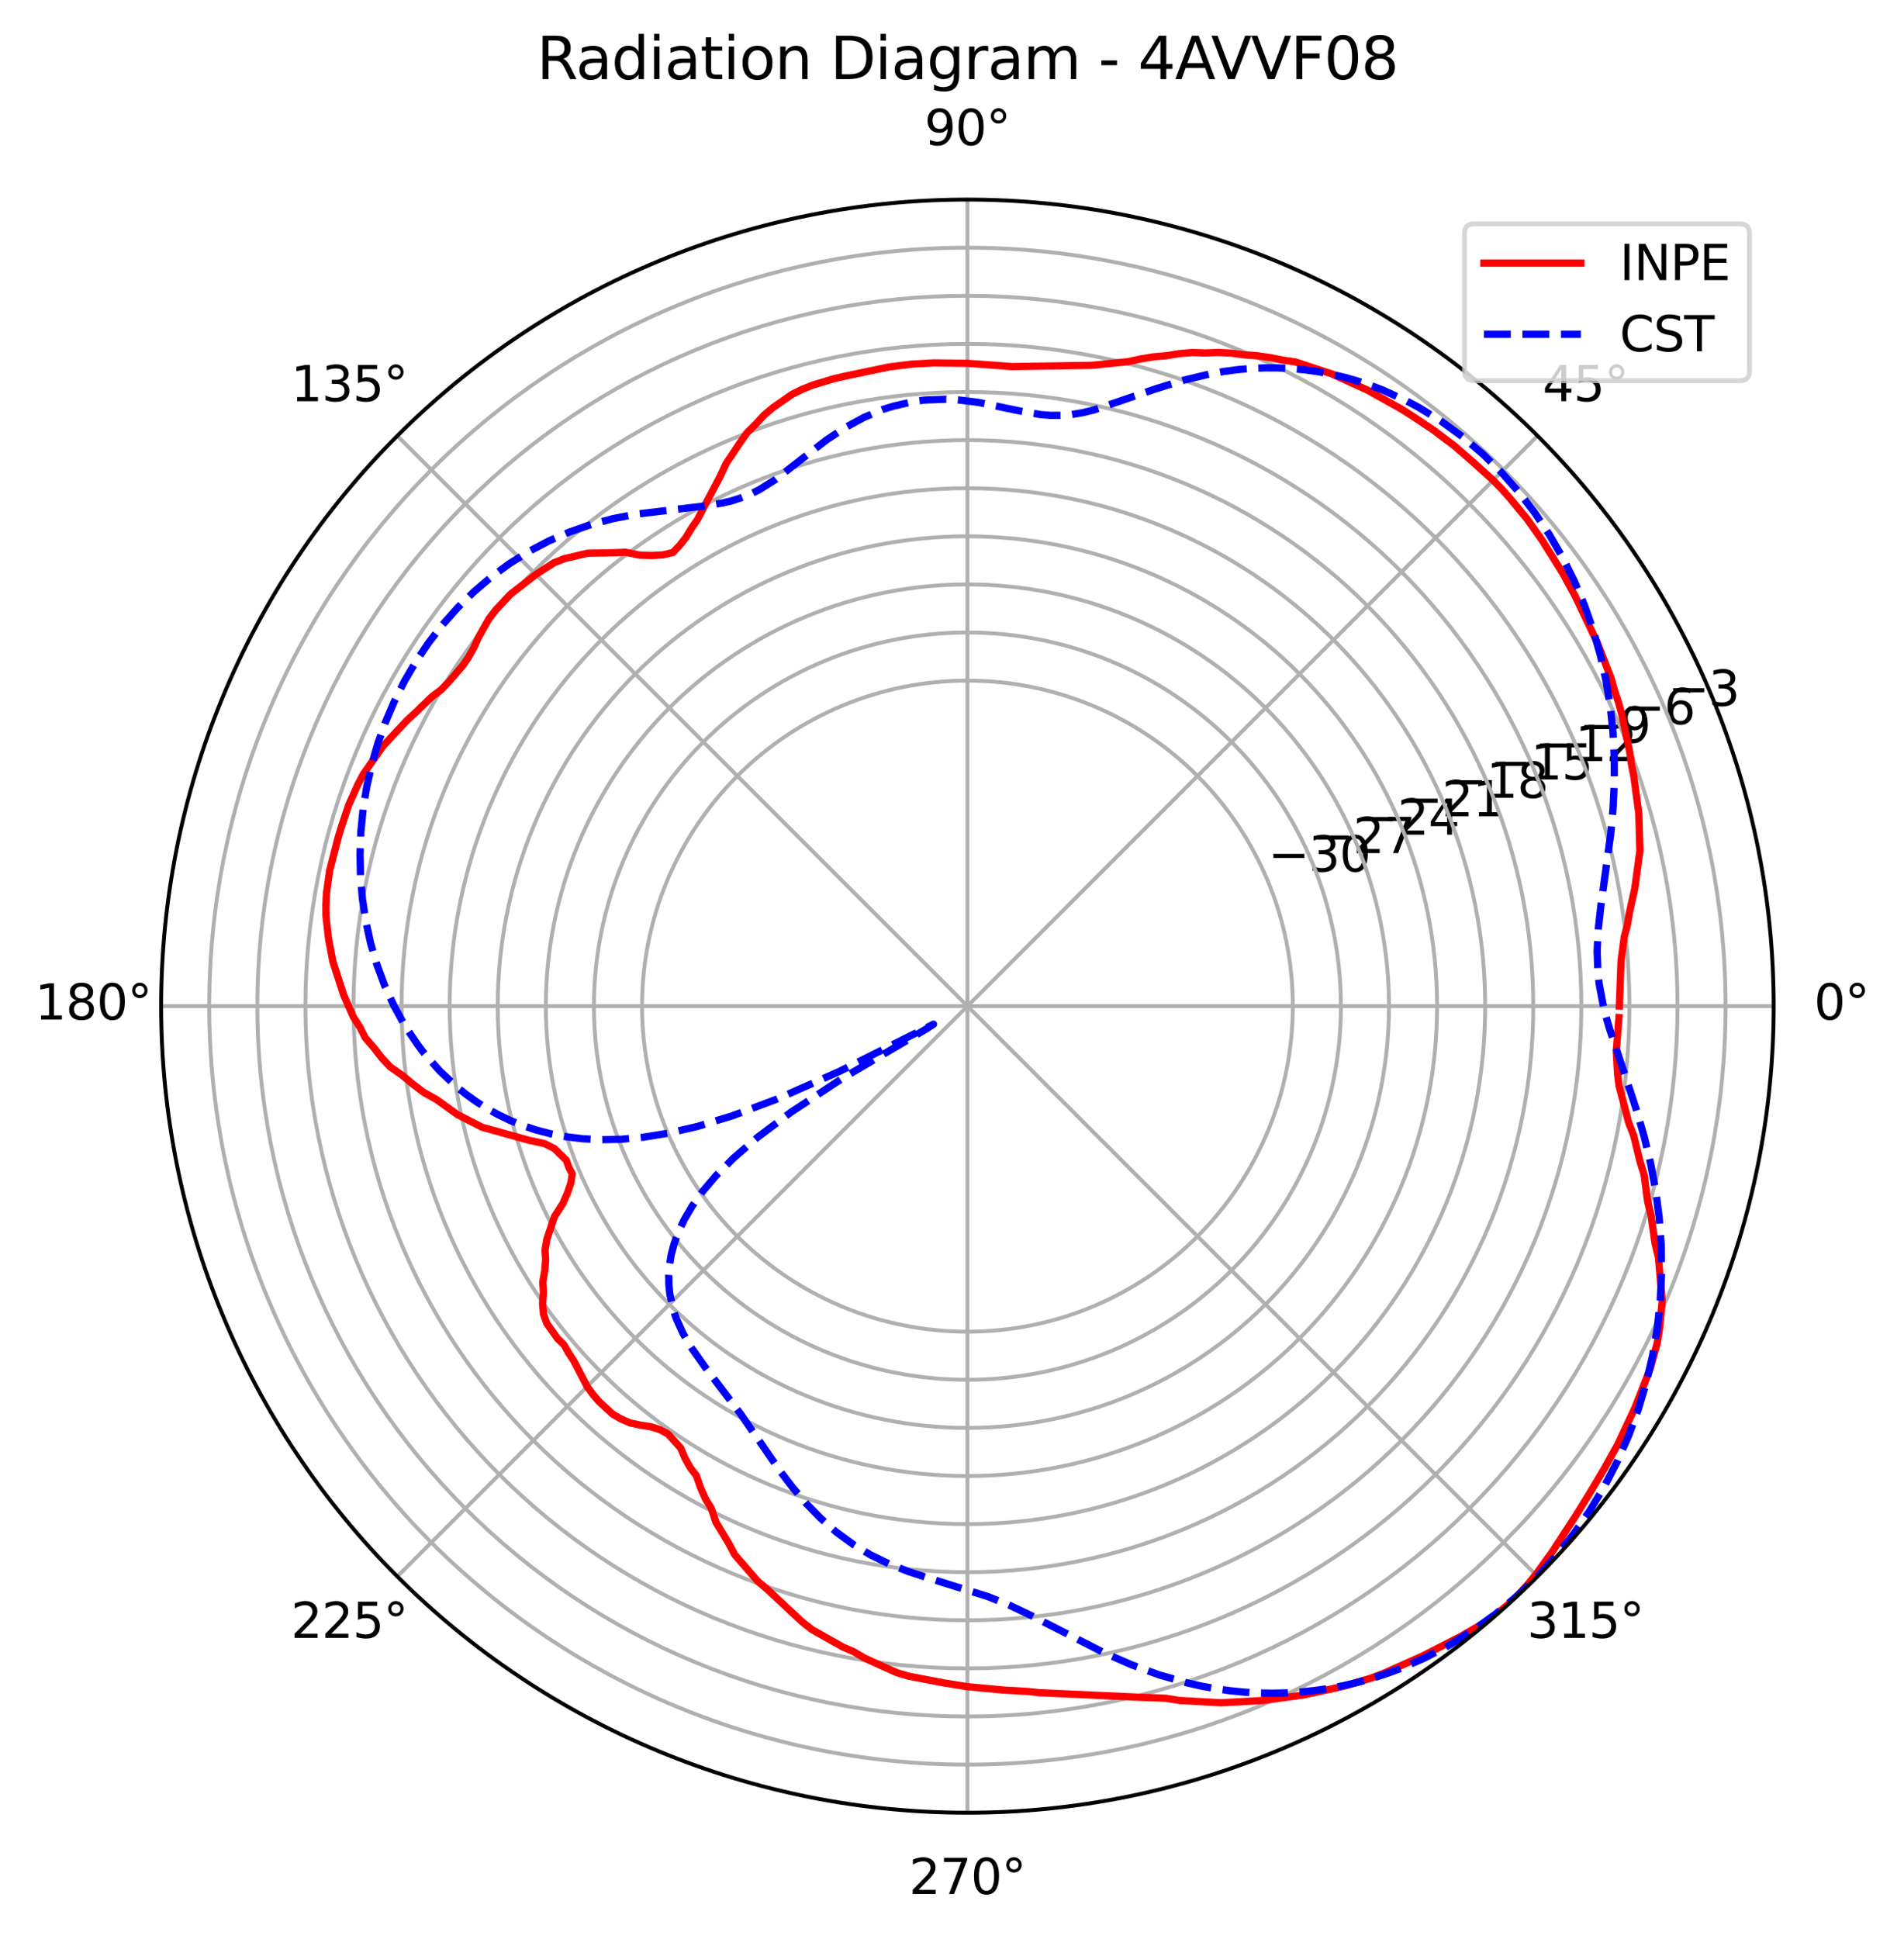 <?xml version="1.0" encoding="utf-8" standalone="no"?>
<!DOCTYPE svg PUBLIC "-//W3C//DTD SVG 1.1//EN"
  "http://www.w3.org/Graphics/SVG/1.1/DTD/svg11.dtd">
<svg xmlns:xlink="http://www.w3.org/1999/xlink" width="392.765pt" height="399.836pt" viewBox="0 0 392.765 399.836" xmlns="http://www.w3.org/2000/svg" version="1.1">
 <defs>
  <style type="text/css">*{stroke-linejoin: round; stroke-linecap: butt}</style>
 </defs>
 <g id="figure_1">
  <g id="patch_1">
   <path d="M 0 399.836 
L 392.765 399.836 
L 392.765 0 
L 0 0 
z
" style="fill: #ffffff"/>
  </g>
  <g id="axes_1">
   <g id="patch_2">
    <path d="M 365.884 207.477 
C 365.884 185.636 361.582 164.008 353.223 143.829 
C 344.865 123.651 332.614 105.315 317.17 89.871 
C 301.726 74.427 283.39 62.176 263.212 53.818 
C 243.033 45.459 221.405 41.157 199.564 41.157 
C 177.723 41.157 156.094 45.459 135.916 53.818 
C 115.737 62.176 97.402 74.427 81.958 89.871 
C 66.514 105.315 54.262 123.651 45.904 143.829 
C 37.546 164.008 33.244 185.636 33.244 207.477 
C 33.244 229.318 37.546 250.947 45.904 271.125 
C 54.262 291.303 66.514 309.639 81.958 325.083 
C 97.402 340.527 115.737 352.779 135.916 361.137 
C 156.094 369.495 177.723 373.797 199.564 373.797 
C 221.405 373.797 243.033 369.495 263.212 361.137 
C 283.39 352.779 301.726 340.527 317.17 325.083 
C 332.614 309.639 344.865 291.303 353.223 271.125 
C 361.582 250.947 365.884 229.318 365.884 207.477 
M 199.564 207.477 
C 199.564 207.477 199.564 207.477 199.564 207.477 
C 199.564 207.477 199.564 207.477 199.564 207.477 
C 199.564 207.477 199.564 207.477 199.564 207.477 
C 199.564 207.477 199.564 207.477 199.564 207.477 
C 199.564 207.477 199.564 207.477 199.564 207.477 
C 199.564 207.477 199.564 207.477 199.564 207.477 
C 199.564 207.477 199.564 207.477 199.564 207.477 
C 199.564 207.477 199.564 207.477 199.564 207.477 
C 199.564 207.477 199.564 207.477 199.564 207.477 
C 199.564 207.477 199.564 207.477 199.564 207.477 
C 199.564 207.477 199.564 207.477 199.564 207.477 
C 199.564 207.477 199.564 207.477 199.564 207.477 
C 199.564 207.477 199.564 207.477 199.564 207.477 
C 199.564 207.477 199.564 207.477 199.564 207.477 
C 199.564 207.477 199.564 207.477 199.564 207.477 
C 199.564 207.477 199.564 207.477 199.564 207.477 
M 365.884 207.477 
z
" style="fill: #ffffff"/>
   </g>
   <g id="matplotlib.axis_1">
    <g id="xtick_1">
     <g id="line2d_1">
      <path d="M 199.564 207.477 
L 365.884 207.477 
" clip-path="url(#pa436a43d00)" style="fill: none; stroke: #b0b0b0; stroke-width: 0.8; stroke-linecap: square"/>
     </g>
     <g id="text_1">
      <!-- 0° -->
      <g transform="translate(374.202 210.237)scale(0.1 -0.1)">
       <defs>
        <path id="DejaVuSans-30" d="M 2034 4250 
Q 1547 4250 1301 3770 
Q 1056 3291 1056 2328 
Q 1056 1369 1301 889 
Q 1547 409 2034 409 
Q 2525 409 2770 889 
Q 3016 1369 3016 2328 
Q 3016 3291 2770 3770 
Q 2525 4250 2034 4250 
z
M 2034 4750 
Q 2819 4750 3233 4129 
Q 3647 3509 3647 2328 
Q 3647 1150 3233 529 
Q 2819 -91 2034 -91 
Q 1250 -91 836 529 
Q 422 1150 422 2328 
Q 422 3509 836 4129 
Q 1250 4750 2034 4750 
z
" transform="scale(0.016)"/>
        <path id="DejaVuSans-b0" d="M 1600 4347 
Q 1350 4347 1178 4173 
Q 1006 4000 1006 3750 
Q 1006 3503 1178 3333 
Q 1350 3163 1600 3163 
Q 1850 3163 2022 3333 
Q 2194 3503 2194 3750 
Q 2194 3997 2020 4172 
Q 1847 4347 1600 4347 
z
M 1600 4750 
Q 1800 4750 1984 4673 
Q 2169 4597 2303 4453 
Q 2447 4313 2519 4134 
Q 2591 3956 2591 3750 
Q 2591 3338 2302 3052 
Q 2013 2766 1594 2766 
Q 1172 2766 890 3047 
Q 609 3328 609 3750 
Q 609 4169 896 4459 
Q 1184 4750 1600 4750 
z
" transform="scale(0.016)"/>
       </defs>
       <use xlink:href="#DejaVuSans-30"/>
       <use xlink:href="#DejaVuSans-b0" x="63.623"/>
      </g>
     </g>
    </g>
    <g id="xtick_2">
     <g id="line2d_2">
      <path d="M 199.564 207.477 
L 317.17 89.871 
" clip-path="url(#pa436a43d00)" style="fill: none; stroke: #b0b0b0; stroke-width: 0.8; stroke-linecap: square"/>
     </g>
     <g id="text_2">
      <!-- 45° -->
      <g transform="translate(318.207 82.731)scale(0.1 -0.1)">
       <defs>
        <path id="DejaVuSans-34" d="M 2419 4116 
L 825 1625 
L 2419 1625 
L 2419 4116 
z
M 2253 4666 
L 3047 4666 
L 3047 1625 
L 3713 1625 
L 3713 1100 
L 3047 1100 
L 3047 0 
L 2419 0 
L 2419 1100 
L 313 1100 
L 313 1709 
L 2253 4666 
z
" transform="scale(0.016)"/>
        <path id="DejaVuSans-35" d="M 691 4666 
L 3169 4666 
L 3169 4134 
L 1269 4134 
L 1269 2991 
Q 1406 3038 1543 3061 
Q 1681 3084 1819 3084 
Q 2600 3084 3056 2656 
Q 3513 2228 3513 1497 
Q 3513 744 3044 326 
Q 2575 -91 1722 -91 
Q 1428 -91 1123 -41 
Q 819 9 494 109 
L 494 744 
Q 775 591 1075 516 
Q 1375 441 1709 441 
Q 2250 441 2565 725 
Q 2881 1009 2881 1497 
Q 2881 1984 2565 2268 
Q 2250 2553 1709 2553 
Q 1456 2553 1204 2497 
Q 953 2441 691 2322 
L 691 4666 
z
" transform="scale(0.016)"/>
       </defs>
       <use xlink:href="#DejaVuSans-34"/>
       <use xlink:href="#DejaVuSans-35" x="63.623"/>
       <use xlink:href="#DejaVuSans-b0" x="127.246"/>
      </g>
     </g>
    </g>
    <g id="xtick_3">
     <g id="line2d_3">
      <path d="M 199.564 207.477 
L 199.564 41.157 
" clip-path="url(#pa436a43d00)" style="fill: none; stroke: #b0b0b0; stroke-width: 0.8; stroke-linecap: square"/>
     </g>
     <g id="text_3">
      <!-- 90° -->
      <g transform="translate(190.701 29.917)scale(0.1 -0.1)">
       <defs>
        <path id="DejaVuSans-39" d="M 703 97 
L 703 672 
Q 941 559 1184 500 
Q 1428 441 1663 441 
Q 2288 441 2617 861 
Q 2947 1281 2994 2138 
Q 2813 1869 2534 1725 
Q 2256 1581 1919 1581 
Q 1219 1581 811 2004 
Q 403 2428 403 3163 
Q 403 3881 828 4315 
Q 1253 4750 1959 4750 
Q 2769 4750 3195 4129 
Q 3622 3509 3622 2328 
Q 3622 1225 3098 567 
Q 2575 -91 1691 -91 
Q 1453 -91 1209 -44 
Q 966 3 703 97 
z
M 1959 2075 
Q 2384 2075 2632 2365 
Q 2881 2656 2881 3163 
Q 2881 3666 2632 3958 
Q 2384 4250 1959 4250 
Q 1534 4250 1286 3958 
Q 1038 3666 1038 3163 
Q 1038 2656 1286 2365 
Q 1534 2075 1959 2075 
z
" transform="scale(0.016)"/>
       </defs>
       <use xlink:href="#DejaVuSans-39"/>
       <use xlink:href="#DejaVuSans-30" x="63.623"/>
       <use xlink:href="#DejaVuSans-b0" x="127.246"/>
      </g>
     </g>
    </g>
    <g id="xtick_4">
     <g id="line2d_4">
      <path d="M 199.564 207.477 
L 81.958 89.871 
" clip-path="url(#pa436a43d00)" style="fill: none; stroke: #b0b0b0; stroke-width: 0.8; stroke-linecap: square"/>
     </g>
     <g id="text_4">
      <!-- 135° -->
      <g transform="translate(60.015 82.731)scale(0.1 -0.1)">
       <defs>
        <path id="DejaVuSans-31" d="M 794 531 
L 1825 531 
L 1825 4091 
L 703 3866 
L 703 4441 
L 1819 4666 
L 2450 4666 
L 2450 531 
L 3481 531 
L 3481 0 
L 794 0 
L 794 531 
z
" transform="scale(0.016)"/>
        <path id="DejaVuSans-33" d="M 2597 2516 
Q 3050 2419 3304 2112 
Q 3559 1806 3559 1356 
Q 3559 666 3084 287 
Q 2609 -91 1734 -91 
Q 1441 -91 1130 -33 
Q 819 25 488 141 
L 488 750 
Q 750 597 1062 519 
Q 1375 441 1716 441 
Q 2309 441 2620 675 
Q 2931 909 2931 1356 
Q 2931 1769 2642 2001 
Q 2353 2234 1838 2234 
L 1294 2234 
L 1294 2753 
L 1863 2753 
Q 2328 2753 2575 2939 
Q 2822 3125 2822 3475 
Q 2822 3834 2567 4026 
Q 2313 4219 1838 4219 
Q 1578 4219 1281 4162 
Q 984 4106 628 3988 
L 628 4550 
Q 988 4650 1302 4700 
Q 1616 4750 1894 4750 
Q 2613 4750 3031 4423 
Q 3450 4097 3450 3541 
Q 3450 3153 3228 2886 
Q 3006 2619 2597 2516 
z
" transform="scale(0.016)"/>
       </defs>
       <use xlink:href="#DejaVuSans-31"/>
       <use xlink:href="#DejaVuSans-33" x="63.623"/>
       <use xlink:href="#DejaVuSans-35" x="127.246"/>
       <use xlink:href="#DejaVuSans-b0" x="190.869"/>
      </g>
     </g>
    </g>
    <g id="xtick_5">
     <g id="line2d_5">
      <path d="M 199.564 207.477 
L 33.244 207.477 
" clip-path="url(#pa436a43d00)" style="fill: none; stroke: #b0b0b0; stroke-width: 0.8; stroke-linecap: square"/>
     </g>
     <g id="text_5">
      <!-- 180° -->
      <g transform="translate(7.2 210.237)scale(0.1 -0.1)">
       <defs>
        <path id="DejaVuSans-38" d="M 2034 2216 
Q 1584 2216 1326 1975 
Q 1069 1734 1069 1313 
Q 1069 891 1326 650 
Q 1584 409 2034 409 
Q 2484 409 2743 651 
Q 3003 894 3003 1313 
Q 3003 1734 2745 1975 
Q 2488 2216 2034 2216 
z
M 1403 2484 
Q 997 2584 770 2862 
Q 544 3141 544 3541 
Q 544 4100 942 4425 
Q 1341 4750 2034 4750 
Q 2731 4750 3128 4425 
Q 3525 4100 3525 3541 
Q 3525 3141 3298 2862 
Q 3072 2584 2669 2484 
Q 3125 2378 3379 2068 
Q 3634 1759 3634 1313 
Q 3634 634 3220 271 
Q 2806 -91 2034 -91 
Q 1263 -91 848 271 
Q 434 634 434 1313 
Q 434 1759 690 2068 
Q 947 2378 1403 2484 
z
M 1172 3481 
Q 1172 3119 1398 2916 
Q 1625 2713 2034 2713 
Q 2441 2713 2670 2916 
Q 2900 3119 2900 3481 
Q 2900 3844 2670 4047 
Q 2441 4250 2034 4250 
Q 1625 4250 1398 4047 
Q 1172 3844 1172 3481 
z
" transform="scale(0.016)"/>
       </defs>
       <use xlink:href="#DejaVuSans-31"/>
       <use xlink:href="#DejaVuSans-38" x="63.623"/>
       <use xlink:href="#DejaVuSans-30" x="127.246"/>
       <use xlink:href="#DejaVuSans-b0" x="190.869"/>
      </g>
     </g>
    </g>
    <g id="xtick_6">
     <g id="line2d_6">
      <path d="M 199.564 207.477 
L 81.958 325.083 
" clip-path="url(#pa436a43d00)" style="fill: none; stroke: #b0b0b0; stroke-width: 0.8; stroke-linecap: square"/>
     </g>
     <g id="text_6">
      <!-- 225° -->
      <g transform="translate(60.015 337.742)scale(0.1 -0.1)">
       <defs>
        <path id="DejaVuSans-32" d="M 1228 531 
L 3431 531 
L 3431 0 
L 469 0 
L 469 531 
Q 828 903 1448 1529 
Q 2069 2156 2228 2338 
Q 2531 2678 2651 2914 
Q 2772 3150 2772 3378 
Q 2772 3750 2511 3984 
Q 2250 4219 1831 4219 
Q 1534 4219 1204 4116 
Q 875 4013 500 3803 
L 500 4441 
Q 881 4594 1212 4672 
Q 1544 4750 1819 4750 
Q 2544 4750 2975 4387 
Q 3406 4025 3406 3419 
Q 3406 3131 3298 2873 
Q 3191 2616 2906 2266 
Q 2828 2175 2409 1742 
Q 1991 1309 1228 531 
z
" transform="scale(0.016)"/>
       </defs>
       <use xlink:href="#DejaVuSans-32"/>
       <use xlink:href="#DejaVuSans-32" x="63.623"/>
       <use xlink:href="#DejaVuSans-35" x="127.246"/>
       <use xlink:href="#DejaVuSans-b0" x="190.869"/>
      </g>
     </g>
    </g>
    <g id="xtick_7">
     <g id="line2d_7">
      <path d="M 199.564 207.477 
L 199.564 373.797 
" clip-path="url(#pa436a43d00)" style="fill: none; stroke: #b0b0b0; stroke-width: 0.8; stroke-linecap: square"/>
     </g>
     <g id="text_7">
      <!-- 270° -->
      <g transform="translate(187.52 390.557)scale(0.1 -0.1)">
       <defs>
        <path id="DejaVuSans-37" d="M 525 4666 
L 3525 4666 
L 3525 4397 
L 1831 0 
L 1172 0 
L 2766 4134 
L 525 4134 
L 525 4666 
z
" transform="scale(0.016)"/>
       </defs>
       <use xlink:href="#DejaVuSans-32"/>
       <use xlink:href="#DejaVuSans-37" x="63.623"/>
       <use xlink:href="#DejaVuSans-30" x="127.246"/>
       <use xlink:href="#DejaVuSans-b0" x="190.869"/>
      </g>
     </g>
    </g>
    <g id="xtick_8">
     <g id="line2d_8">
      <path d="M 199.564 207.477 
L 317.17 325.083 
" clip-path="url(#pa436a43d00)" style="fill: none; stroke: #b0b0b0; stroke-width: 0.8; stroke-linecap: square"/>
     </g>
     <g id="text_8">
      <!-- 315° -->
      <g transform="translate(315.025 337.742)scale(0.1 -0.1)">
       <use xlink:href="#DejaVuSans-33"/>
       <use xlink:href="#DejaVuSans-31" x="63.623"/>
       <use xlink:href="#DejaVuSans-35" x="127.246"/>
       <use xlink:href="#DejaVuSans-b0" x="190.869"/>
      </g>
     </g>
    </g>
   </g>
   <g id="matplotlib.axis_2">
    <g id="ytick_1">
     <g id="line2d_9">
      <path d="M 266.689 207.477 
C 266.689 198.662 264.953 189.933 261.58 181.789 
C 258.207 173.645 253.262 166.245 247.029 160.012 
C 240.796 153.779 233.396 148.834 225.252 145.461 
C 217.108 142.088 208.379 140.351 199.564 140.351 
C 190.749 140.351 182.02 142.088 173.876 145.461 
C 165.732 148.834 158.332 153.779 152.099 160.012 
C 145.866 166.245 140.921 173.645 137.548 181.789 
C 134.174 189.933 132.438 198.662 132.438 207.477 
C 132.438 216.292 134.174 225.021 137.548 233.165 
C 140.921 241.309 145.866 248.709 152.099 254.942 
C 158.332 261.175 165.732 266.12 173.876 269.493 
C 182.02 272.867 190.749 274.603 199.564 274.603 
C 208.379 274.603 217.108 272.867 225.252 269.493 
C 233.396 266.12 240.796 261.175 247.029 254.942 
C 253.262 248.709 258.207 241.309 261.58 233.165 
C 264.953 225.021 266.689 216.292 266.689 207.477 
" clip-path="url(#pa436a43d00)" style="fill: none; stroke: #b0b0b0; stroke-width: 0.8; stroke-linecap: square"/>
     </g>
     <g id="text_9">
      <!-- −30 -->
      <g transform="translate(261.58 179.71)scale(0.1 -0.1)">
       <defs>
        <path id="DejaVuSans-2212" d="M 678 2272 
L 4684 2272 
L 4684 1741 
L 678 1741 
L 678 2272 
z
" transform="scale(0.016)"/>
       </defs>
       <use xlink:href="#DejaVuSans-2212"/>
       <use xlink:href="#DejaVuSans-33" x="83.789"/>
       <use xlink:href="#DejaVuSans-30" x="147.412"/>
      </g>
     </g>
    </g>
    <g id="ytick_2">
     <g id="line2d_10">
      <path d="M 276.609 207.477 
C 276.609 197.36 274.616 187.341 270.744 177.993 
C 266.872 168.646 261.197 160.152 254.043 152.998 
C 246.889 145.844 238.395 140.169 229.048 136.297 
C 219.7 132.425 209.681 130.432 199.564 130.432 
C 189.446 130.432 179.427 132.425 170.08 136.297 
C 160.733 140.169 152.239 145.844 145.085 152.998 
C 137.93 160.152 132.255 168.646 128.383 177.993 
C 124.512 187.341 122.519 197.36 122.519 207.477 
C 122.519 217.595 124.512 227.614 128.383 236.961 
C 132.255 246.308 137.93 254.802 145.085 261.956 
C 152.239 269.11 160.733 274.786 170.08 278.658 
C 179.427 282.529 189.446 284.522 199.564 284.522 
C 209.681 284.522 219.7 282.529 229.048 278.658 
C 238.395 274.786 246.889 269.11 254.043 261.956 
C 261.197 254.802 266.872 246.308 270.744 236.961 
C 274.616 227.614 276.609 217.595 276.609 207.477 
" clip-path="url(#pa436a43d00)" style="fill: none; stroke: #b0b0b0; stroke-width: 0.8; stroke-linecap: square"/>
     </g>
     <g id="text_10">
      <!-- −27 -->
      <g transform="translate(270.744 175.914)scale(0.1 -0.1)">
       <use xlink:href="#DejaVuSans-2212"/>
       <use xlink:href="#DejaVuSans-32" x="83.789"/>
       <use xlink:href="#DejaVuSans-37" x="147.412"/>
      </g>
     </g>
    </g>
    <g id="ytick_3">
     <g id="line2d_11">
      <path d="M 286.528 207.477 
C 286.528 196.057 284.279 184.748 279.909 174.197 
C 275.538 163.646 269.132 154.059 261.057 145.984 
C 252.982 137.909 243.394 131.503 232.844 127.132 
C 222.293 122.762 210.984 120.513 199.564 120.513 
C 188.144 120.513 176.835 122.762 166.284 127.132 
C 155.733 131.503 146.146 137.909 138.07 145.984 
C 129.995 154.059 123.589 163.646 119.219 174.197 
C 114.849 184.748 112.599 196.057 112.599 207.477 
C 112.599 218.897 114.849 230.206 119.219 240.757 
C 123.589 251.308 129.995 260.895 138.07 268.97 
C 146.146 277.046 155.733 283.452 166.284 287.822 
C 176.835 292.192 188.144 294.442 199.564 294.442 
C 210.984 294.442 222.293 292.192 232.844 287.822 
C 243.394 283.452 252.982 277.046 261.057 268.97 
C 269.132 260.895 275.538 251.308 279.909 240.757 
C 284.279 230.206 286.528 218.897 286.528 207.477 
" clip-path="url(#pa436a43d00)" style="fill: none; stroke: #b0b0b0; stroke-width: 0.8; stroke-linecap: square"/>
     </g>
     <g id="text_11">
      <!-- −24 -->
      <g transform="translate(279.909 172.118)scale(0.1 -0.1)">
       <use xlink:href="#DejaVuSans-2212"/>
       <use xlink:href="#DejaVuSans-32" x="83.789"/>
       <use xlink:href="#DejaVuSans-34" x="147.412"/>
      </g>
     </g>
    </g>
    <g id="ytick_4">
     <g id="line2d_12">
      <path d="M 296.448 207.477 
C 296.448 194.754 293.942 182.156 289.073 170.401 
C 284.204 158.647 277.067 147.966 268.071 138.97 
C 259.075 129.974 248.394 122.837 236.64 117.968 
C 224.885 113.099 212.286 110.593 199.564 110.593 
C 186.841 110.593 174.242 113.099 162.488 117.968 
C 150.734 122.837 140.053 129.974 131.056 138.97 
C 122.06 147.966 114.923 158.647 110.055 170.401 
C 105.186 182.156 102.68 194.754 102.68 207.477 
C 102.68 220.2 105.186 232.799 110.055 244.553 
C 114.923 256.307 122.06 266.988 131.056 275.985 
C 140.053 284.981 150.734 292.118 162.488 296.986 
C 174.242 301.855 186.841 304.361 199.564 304.361 
C 212.286 304.361 224.885 301.855 236.64 296.986 
C 248.394 292.118 259.075 284.981 268.071 275.985 
C 277.067 266.988 284.204 256.307 289.073 244.553 
C 293.942 232.799 296.448 220.2 296.448 207.477 
" clip-path="url(#pa436a43d00)" style="fill: none; stroke: #b0b0b0; stroke-width: 0.8; stroke-linecap: square"/>
     </g>
     <g id="text_12">
      <!-- −21 -->
      <g transform="translate(289.073 168.322)scale(0.1 -0.1)">
       <use xlink:href="#DejaVuSans-2212"/>
       <use xlink:href="#DejaVuSans-32" x="83.789"/>
       <use xlink:href="#DejaVuSans-31" x="147.412"/>
      </g>
     </g>
    </g>
    <g id="ytick_5">
     <g id="line2d_13">
      <path d="M 306.367 207.477 
C 306.367 193.452 303.605 179.563 298.237 166.605 
C 292.87 153.648 285.003 141.873 275.085 131.956 
C 265.168 122.038 253.393 114.171 240.436 108.804 
C 227.478 103.436 213.589 100.674 199.564 100.674 
C 185.538 100.674 171.65 103.436 158.692 108.804 
C 145.734 114.171 133.96 122.038 124.042 131.956 
C 114.125 141.873 106.257 153.648 100.89 166.605 
C 95.523 179.563 92.76 193.452 92.76 207.477 
C 92.76 221.502 95.523 235.391 100.89 248.349 
C 106.257 261.307 114.125 273.081 124.042 282.999 
C 133.96 292.916 145.734 300.783 158.692 306.151 
C 171.65 311.518 185.538 314.281 199.564 314.281 
C 213.589 314.281 227.478 311.518 240.436 306.151 
C 253.393 300.783 265.168 292.916 275.085 282.999 
C 285.003 273.081 292.87 261.307 298.237 248.349 
C 303.605 235.391 306.367 221.502 306.367 207.477 
" clip-path="url(#pa436a43d00)" style="fill: none; stroke: #b0b0b0; stroke-width: 0.8; stroke-linecap: square"/>
     </g>
     <g id="text_13">
      <!-- −18 -->
      <g transform="translate(298.237 164.526)scale(0.1 -0.1)">
       <use xlink:href="#DejaVuSans-2212"/>
       <use xlink:href="#DejaVuSans-31" x="83.789"/>
       <use xlink:href="#DejaVuSans-38" x="147.412"/>
      </g>
     </g>
    </g>
    <g id="ytick_6">
     <g id="line2d_14">
      <path d="M 316.287 207.477 
C 316.287 192.149 313.267 176.97 307.402 162.809 
C 301.536 148.648 292.938 135.78 282.099 124.942 
C 271.261 114.103 258.393 105.505 244.232 99.639 
C 230.071 93.774 214.892 90.754 199.564 90.754 
C 184.236 90.754 169.057 93.774 154.896 99.639 
C 140.735 105.505 127.867 114.103 117.028 124.942 
C 106.19 135.78 97.592 148.648 91.726 162.809 
C 85.86 176.97 82.841 192.149 82.841 207.477 
C 82.841 222.805 85.86 237.984 91.726 252.145 
C 97.592 266.306 106.19 279.174 117.028 290.013 
C 127.867 300.851 140.735 309.449 154.896 315.315 
C 169.057 321.181 184.236 324.2 199.564 324.2 
C 214.892 324.2 230.071 321.181 244.232 315.315 
C 258.393 309.449 271.261 300.851 282.099 290.013 
C 292.938 279.174 301.536 266.306 307.402 252.145 
C 313.267 237.984 316.287 222.805 316.287 207.477 
" clip-path="url(#pa436a43d00)" style="fill: none; stroke: #b0b0b0; stroke-width: 0.8; stroke-linecap: square"/>
     </g>
     <g id="text_14">
      <!-- −15 -->
      <g transform="translate(307.402 160.73)scale(0.1 -0.1)">
       <use xlink:href="#DejaVuSans-2212"/>
       <use xlink:href="#DejaVuSans-31" x="83.789"/>
       <use xlink:href="#DejaVuSans-35" x="147.412"/>
      </g>
     </g>
    </g>
    <g id="ytick_7">
     <g id="line2d_15">
      <path d="M 326.206 207.477 
C 326.206 190.847 322.93 174.378 316.566 159.013 
C 310.202 143.649 300.873 129.687 289.113 117.928 
C 277.354 106.168 263.392 96.839 248.028 90.475 
C 232.663 84.111 216.194 80.835 199.564 80.835 
C 182.933 80.835 166.464 84.111 151.1 90.475 
C 135.735 96.839 121.774 106.168 110.014 117.928 
C 98.255 129.687 88.926 143.649 82.562 159.013 
C 76.197 174.378 72.921 190.847 72.921 207.477 
C 72.921 224.108 76.197 240.577 82.562 255.941 
C 88.926 271.306 98.255 285.267 110.014 297.027 
C 121.774 308.786 135.735 318.115 151.1 324.479 
C 166.464 330.844 182.933 334.119 199.564 334.119 
C 216.194 334.119 232.663 330.844 248.028 324.479 
C 263.392 318.115 277.354 308.786 289.113 297.027 
C 300.873 285.267 310.202 271.306 316.566 255.941 
C 322.93 240.577 326.206 224.108 326.206 207.477 
" clip-path="url(#pa436a43d00)" style="fill: none; stroke: #b0b0b0; stroke-width: 0.8; stroke-linecap: square"/>
     </g>
     <g id="text_15">
      <!-- −12 -->
      <g transform="translate(316.566 156.934)scale(0.1 -0.1)">
       <use xlink:href="#DejaVuSans-2212"/>
       <use xlink:href="#DejaVuSans-31" x="83.789"/>
       <use xlink:href="#DejaVuSans-32" x="147.412"/>
      </g>
     </g>
    </g>
    <g id="ytick_8">
     <g id="line2d_16">
      <path d="M 336.125 207.477 
C 336.125 189.544 332.593 171.785 325.73 155.217 
C 318.868 138.649 308.808 123.594 296.127 110.913 
C 283.447 98.233 268.392 88.173 251.824 81.311 
C 235.256 74.448 217.497 70.915 199.564 70.915 
C 181.631 70.915 163.872 74.448 147.304 81.311 
C 130.736 88.173 115.681 98.233 103 110.913 
C 90.319 123.594 80.26 138.649 73.397 155.217 
C 66.534 171.785 63.002 189.544 63.002 207.477 
C 63.002 225.41 66.534 243.169 73.397 259.737 
C 80.26 276.305 90.319 291.36 103 304.041 
C 115.681 316.722 130.736 326.781 147.304 333.644 
C 163.872 340.506 181.631 344.039 199.564 344.039 
C 217.497 344.039 235.256 340.506 251.824 333.644 
C 268.392 326.781 283.447 316.722 296.127 304.041 
C 308.808 291.36 318.868 276.305 325.73 259.737 
C 332.593 243.169 336.125 225.41 336.125 207.477 
" clip-path="url(#pa436a43d00)" style="fill: none; stroke: #b0b0b0; stroke-width: 0.8; stroke-linecap: square"/>
     </g>
     <g id="text_16">
      <!-- −9 -->
      <g transform="translate(325.73 153.138)scale(0.1 -0.1)">
       <use xlink:href="#DejaVuSans-2212"/>
       <use xlink:href="#DejaVuSans-39" x="83.789"/>
      </g>
     </g>
    </g>
    <g id="ytick_9">
     <g id="line2d_17">
      <path d="M 346.045 207.477 
C 346.045 188.241 342.256 169.193 334.895 151.421 
C 327.533 133.65 316.743 117.501 303.142 103.899 
C 289.54 90.298 273.391 79.507 255.62 72.146 
C 237.848 64.785 218.799 60.996 199.564 60.996 
C 180.328 60.996 161.279 64.785 143.508 72.146 
C 125.736 79.507 109.588 90.298 95.986 103.899 
C 82.384 117.501 71.594 133.65 64.233 151.421 
C 56.872 169.193 53.083 188.241 53.083 207.477 
C 53.083 226.713 56.872 245.762 64.233 263.533 
C 71.594 281.305 82.384 297.453 95.986 311.055 
C 109.588 324.657 125.736 335.447 143.508 342.808 
C 161.279 350.169 180.328 353.958 199.564 353.958 
C 218.799 353.958 237.848 350.169 255.62 342.808 
C 273.391 335.447 289.54 324.657 303.142 311.055 
C 316.743 297.453 327.533 281.305 334.895 263.533 
C 342.256 245.762 346.045 226.713 346.045 207.477 
" clip-path="url(#pa436a43d00)" style="fill: none; stroke: #b0b0b0; stroke-width: 0.8; stroke-linecap: square"/>
     </g>
     <g id="text_17">
      <!-- −6 -->
      <g transform="translate(334.895 149.342)scale(0.1 -0.1)">
       <defs>
        <path id="DejaVuSans-36" d="M 2113 2584 
Q 1688 2584 1439 2293 
Q 1191 2003 1191 1497 
Q 1191 994 1439 701 
Q 1688 409 2113 409 
Q 2538 409 2786 701 
Q 3034 994 3034 1497 
Q 3034 2003 2786 2293 
Q 2538 2584 2113 2584 
z
M 3366 4563 
L 3366 3988 
Q 3128 4100 2886 4159 
Q 2644 4219 2406 4219 
Q 1781 4219 1451 3797 
Q 1122 3375 1075 2522 
Q 1259 2794 1537 2939 
Q 1816 3084 2150 3084 
Q 2853 3084 3261 2657 
Q 3669 2231 3669 1497 
Q 3669 778 3244 343 
Q 2819 -91 2113 -91 
Q 1303 -91 875 529 
Q 447 1150 447 2328 
Q 447 3434 972 4092 
Q 1497 4750 2381 4750 
Q 2619 4750 2861 4703 
Q 3103 4656 3366 4563 
z
" transform="scale(0.016)"/>
       </defs>
       <use xlink:href="#DejaVuSans-2212"/>
       <use xlink:href="#DejaVuSans-36" x="83.789"/>
      </g>
     </g>
    </g>
    <g id="ytick_10">
     <g id="line2d_18">
      <path d="M 355.964 207.477 
C 355.964 186.939 351.919 166.6 344.059 147.625 
C 336.199 128.65 324.678 111.408 310.156 96.885 
C 295.633 82.362 278.391 70.842 259.416 62.982 
C 240.441 55.122 220.102 51.077 199.564 51.077 
C 179.025 51.077 158.687 55.122 139.712 62.982 
C 120.737 70.842 103.495 82.362 88.972 96.885 
C 74.449 111.408 62.928 128.65 55.068 147.625 
C 47.209 166.6 43.163 186.939 43.163 207.477 
C 43.163 228.016 47.209 248.354 55.068 267.329 
C 62.928 286.304 74.449 303.546 88.972 318.069 
C 103.495 332.592 120.737 344.113 139.712 351.972 
C 158.687 359.832 179.025 363.878 199.564 363.878 
C 220.102 363.878 240.441 359.832 259.416 351.972 
C 278.391 344.113 295.633 332.592 310.156 318.069 
C 324.678 303.546 336.199 286.304 344.059 267.329 
C 351.919 248.354 355.964 228.016 355.964 207.477 
" clip-path="url(#pa436a43d00)" style="fill: none; stroke: #b0b0b0; stroke-width: 0.8; stroke-linecap: square"/>
     </g>
     <g id="text_18">
      <!-- −3 -->
      <g transform="translate(344.059 145.546)scale(0.1 -0.1)">
       <use xlink:href="#DejaVuSans-2212"/>
       <use xlink:href="#DejaVuSans-33" x="83.789"/>
      </g>
     </g>
    </g>
   </g>
   <g id="line2d_19">
    <path d="M 334.042 207.477 
L 334.401 198.048 
L 335.045 193.238 
L 335.698 190.762 
L 336.103 188.288 
L 337.229 183.203 
L 338.28 175.452 
L 338.066 167.762 
L 337.042 160.14 
L 336.546 157.62 
L 336.18 155.035 
L 335.091 149.949 
L 334.565 147.371 
L 333.87 144.849 
L 333.051 142.371 
L 332.333 139.828 
L 329.475 132.473 
L 324.93 122.916 
L 322.392 118.237 
L 318.144 111.452 
L 315.058 107.08 
L 311.653 102.952 
L 309.881 100.945 
L 308.009 99.032 
L 304.041 95.439 
L 300.003 91.936 
L 295.736 88.714 
L 291.29 85.752 
L 289.039 84.325 
L 282.064 80.438 
L 274.818 77.133 
L 267.248 74.64 
L 264.547 74.243 
L 261.933 73.725 
L 259.283 73.346 
L 256.575 73.167 
L 253.97 72.818 
L 251.308 72.679 
L 248.588 72.785 
L 245.973 72.694 
L 243.286 72.914 
L 240.569 73.354 
L 237.959 73.577 
L 235.326 74.01 
L 232.699 74.577 
L 225.249 75.336 
L 208.786 75.589 
L 199.564 74.916 
L 192.612 74.834 
L 187.982 75.095 
L 183.38 75.671 
L 174.311 77.563 
L 172.059 78.078 
L 167.634 79.415 
L 165.48 80.276 
L 163.387 81.313 
L 159.458 84.046 
L 157.602 85.612 
L 155.888 87.478 
L 154.153 89.179 
L 152.633 91.32 
L 149.762 95.62 
L 148.591 98.166 
L 145.026 104.907 
L 143.915 107.084 
L 142.651 108.901 
L 141.492 110.83 
L 140.196 112.47 
L 138.816 113.933 
L 136.791 114.413 
L 134.496 114.55 
L 132.001 114.486 
L 129.028 113.873 
L 126.521 113.987 
L 121.195 114.081 
L 116.465 115.187 
L 114.292 116.035 
L 110.545 118.458 
L 105.268 122.573 
L 102.236 125.81 
L 100.882 127.566 
L 98.684 131.459 
L 97.761 133.513 
L 96.688 135.443 
L 95.452 137.253 
L 92.569 140.619 
L 90.99 142.24 
L 89.072 143.685 
L 85.707 146.939 
L 83.938 148.563 
L 79.031 153.813 
L 74.949 159.642 
L 73.851 161.721 
L 71.925 166.005 
L 70.441 170.452 
L 69.754 172.695 
L 68.004 179.513 
L 67.35 184.164 
L 67.227 186.517 
L 67.242 188.881 
L 67.778 193.626 
L 68.672 198.324 
L 70.914 205.232 
L 72.881 209.688 
L 74.274 211.852 
L 75.34 213.987 
L 77.119 216.039 
L 78.677 218.053 
L 80.475 219.994 
L 83.045 221.784 
L 85.165 223.555 
L 87.39 225.244 
L 90.111 226.777 
L 94.363 229.838 
L 99.446 232.439 
L 109.108 235.132 
L 112.327 235.822 
L 114.33 236.826 
L 116.82 239.24 
L 117.334 240.7 
L 118.048 242.078 
L 117.768 243.895 
L 117.079 245.94 
L 116.102 248.184 
L 114.368 250.887 
L 112.803 255.57 
L 112.433 257.782 
L 112.564 259.752 
L 112.385 261.953 
L 111.965 264.364 
L 112.097 266.474 
L 111.924 268.843 
L 112.123 271.007 
L 112.783 272.871 
L 114.976 275.975 
L 116.342 277.309 
L 117.296 278.991 
L 118.358 280.595 
L 121.122 285.919 
L 122.283 287.504 
L 123.547 288.996 
L 126.412 291.629 
L 128.128 292.611 
L 129.976 293.411 
L 132.068 293.867 
L 134.215 294.198 
L 136.12 294.801 
L 137.796 295.691 
L 140.4 298.581 
L 141.307 300.707 
L 142.383 302.642 
L 143.659 304.307 
L 144.516 306.786 
L 145.537 309.086 
L 146.763 311.104 
L 147.674 313.867 
L 150.278 318.175 
L 151.556 320.576 
L 156.377 326.131 
L 158.187 327.645 
L 165.529 334.496 
L 167.51 336.039 
L 173.876 339.628 
L 176.094 340.584 
L 178.276 341.881 
L 182.808 343.94 
L 185.114 344.958 
L 187.475 345.647 
L 194.691 347.026 
L 199.564 347.805 
L 206.954 348.501 
L 211.926 348.783 
L 214.443 349.045 
L 235.095 349.986 
L 240.486 350.191 
L 243.336 350.65 
L 251.848 351.127 
L 260.342 350.662 
L 268.847 349.529 
L 277.286 347.692 
L 282.819 346.037 
L 285.508 345.017 
L 293.404 341.495 
L 301.171 337.528 
L 306.251 334.622 
L 308.601 332.911 
L 310.854 331.077 
L 312.969 329.089 
L 314.948 326.961 
L 316.789 324.702 
L 320.211 319.983 
L 324.961 312.698 
L 327.989 307.814 
L 330.907 302.903 
L 333.672 297.934 
L 336.094 292.791 
L 337.29 290.231 
L 340.372 282.346 
L 341.871 276.885 
L 342.324 274.047 
L 342.877 268.31 
L 342.117 259.362 
L 341.394 256.313 
L 340.58 250.59 
L 339.871 247.71 
L 339.166 242.284 
L 338.305 239.508 
L 337.018 234.196 
L 335.978 231.531 
L 334.662 226.464 
L 333.992 223.983 
L 333.687 221.574 
L 333.408 216.836 
L 333.962 209.823 
L 333.962 209.823 
" clip-path="url(#pa436a43d00)" style="fill: none; stroke: #ff0000; stroke-width: 1.5; stroke-linecap: square"/>
   </g>
   <g id="line2d_20">
    <path d="M 330.749 207.477 
L 329.889 202.926 
L 329.635 200.66 
L 329.466 196.112 
L 329.706 191.498 
L 330.238 186.78 
L 332.268 171.919 
L 332.739 166.762 
L 332.997 161.533 
L 333 156.256 
L 332.729 150.952 
L 332.165 145.644 
L 331.302 140.353 
L 330.128 135.104 
L 328.646 129.917 
L 326.853 124.815 
L 324.749 119.822 
L 322.335 114.963 
L 319.617 110.26 
L 316.595 105.743 
L 313.283 101.432 
L 309.681 97.36 
L 305.8 93.553 
L 301.655 90.034 
L 297.257 86.836 
L 292.619 83.988 
L 290.217 82.704 
L 285.254 80.436 
L 282.7 79.459 
L 280.101 78.591 
L 277.461 77.834 
L 274.782 77.196 
L 272.067 76.678 
L 269.321 76.282 
L 266.55 76.01 
L 263.754 75.868 
L 260.94 75.856 
L 258.113 75.974 
L 255.278 76.223 
L 252.441 76.601 
L 249.61 77.103 
L 243.993 78.446 
L 238.491 80.152 
L 225.698 84.527 
L 223.352 85.096 
L 221.075 85.481 
L 218.86 85.647 
L 216.685 85.656 
L 214.544 85.474 
L 210.303 84.729 
L 201.737 82.957 
L 197.381 82.428 
L 195.193 82.32 
L 190.823 82.483 
L 188.652 82.753 
L 184.37 83.735 
L 182.263 84.379 
L 178.162 86.1 
L 174.221 88.247 
L 170.459 90.744 
L 165.134 94.862 
L 160.022 98.838 
L 156.552 101.019 
L 154.752 101.908 
L 152.89 102.646 
L 150.97 103.267 
L 148.97 103.744 
L 144.759 104.405 
L 131.143 106.039 
L 126.517 106.937 
L 121.953 108.14 
L 117.511 109.691 
L 113.2 111.56 
L 109.048 113.745 
L 105.078 116.233 
L 101.305 119.005 
L 97.743 122.039 
L 94.403 125.317 
L 91.295 128.815 
L 88.43 132.516 
L 85.811 136.397 
L 83.448 140.438 
L 81.346 144.62 
L 79.509 148.923 
L 77.941 153.327 
L 76.646 157.815 
L 75.628 162.368 
L 74.89 166.968 
L 74.433 171.596 
L 74.261 176.236 
L 74.373 180.867 
L 74.777 185.474 
L 75.483 190.039 
L 76.463 194.539 
L 77.769 198.96 
L 79.363 203.28 
L 81.307 207.477 
L 83.527 211.529 
L 86.147 215.408 
L 87.554 217.277 
L 90.721 220.841 
L 94.258 224.156 
L 96.193 225.704 
L 98.247 227.171 
L 100.418 228.551 
L 102.734 229.832 
L 105.16 231.015 
L 107.789 232.068 
L 110.552 233.001 
L 113.541 233.777 
L 116.717 234.396 
L 120.17 234.815 
L 123.921 235.009 
L 128.056 234.927 
L 132.654 234.511 
L 137.853 233.672 
L 143.848 232.284 
L 151.091 230.08 
L 160.32 226.618 
L 173.181 220.92 
L 192.571 211.195 
L 191.046 212.199 
L 173.691 222.415 
L 163.158 229.352 
L 156.226 234.557 
L 151.298 238.821 
L 147.631 242.506 
L 144.865 245.778 
L 142.759 248.748 
L 141.138 251.504 
L 139.935 254.064 
L 139.061 256.471 
L 138.457 258.752 
L 138.113 260.895 
L 137.949 262.955 
L 137.983 264.902 
L 138.163 266.772 
L 138.937 270.258 
L 139.501 271.887 
L 140.896 274.967 
L 142.58 277.847 
L 145.466 281.936 
L 152.876 291.705 
L 160.862 303.266 
L 163.46 306.671 
L 166.259 309.978 
L 169.283 313.08 
L 172.523 315.933 
L 175.974 318.46 
L 179.609 320.649 
L 183.4 322.488 
L 187.313 324.034 
L 191.321 325.347 
L 203.815 329.231 
L 208.2 330.988 
L 212.775 333.169 
L 227.922 340.893 
L 233.427 343.297 
L 239.104 345.369 
L 244.907 347.028 
L 247.841 347.685 
L 250.792 348.225 
L 253.752 348.643 
L 256.717 348.936 
L 259.682 349.107 
L 262.642 349.154 
L 265.593 349.078 
L 268.531 348.881 
L 271.451 348.563 
L 274.349 348.128 
L 277.222 347.576 
L 280.066 346.911 
L 282.877 346.134 
L 285.652 345.248 
L 288.389 344.256 
L 293.73 341.961 
L 298.882 339.276 
L 303.816 336.218 
L 308.521 332.818 
L 312.973 329.094 
L 317.158 325.071 
L 321.062 320.776 
L 324.67 316.231 
L 327.976 311.463 
L 330.964 306.495 
L 333.627 301.35 
L 335.959 296.054 
L 337.953 290.63 
L 339.606 285.104 
L 340.913 279.498 
L 341.872 273.837 
L 342.484 268.143 
L 342.752 262.442 
L 342.676 256.755 
L 342.269 251.107 
L 341.542 245.52 
L 340.519 240.019 
L 339.232 234.626 
L 337.726 229.36 
L 335.226 221.736 
L 332.008 212.102 
L 331.334 209.777 
L 331.334 209.777 
" clip-path="url(#pa436a43d00)" style="fill: none; stroke-dasharray: 5.55,2.4; stroke-dashoffset: 0; stroke: #0000ff; stroke-width: 1.5"/>
   </g>
   <g id="patch_3">
    <path d="M 365.884 207.477 
C 365.884 185.636 361.582 164.008 353.223 143.829 
C 344.865 123.651 332.614 105.315 317.17 89.871 
C 301.726 74.427 283.39 62.176 263.212 53.818 
C 243.033 45.459 221.405 41.157 199.564 41.157 
C 177.723 41.157 156.094 45.459 135.916 53.818 
C 115.737 62.176 97.402 74.427 81.958 89.871 
C 66.514 105.315 54.262 123.651 45.904 143.829 
C 37.546 164.008 33.244 185.636 33.244 207.477 
C 33.244 229.318 37.546 250.947 45.904 271.125 
C 54.262 291.303 66.514 309.639 81.958 325.083 
C 97.402 340.527 115.737 352.779 135.916 361.137 
C 156.094 369.495 177.723 373.797 199.564 373.797 
C 221.405 373.797 243.033 369.495 263.212 361.137 
C 283.39 352.779 301.726 340.527 317.17 325.083 
C 332.614 309.639 344.865 291.303 353.223 271.125 
C 361.582 250.947 365.884 229.318 365.884 207.477 
" style="fill: none; stroke: #000000; stroke-width: 0.8; stroke-linejoin: miter; stroke-linecap: square"/>
   </g>
   <g id="text_19">
    <!-- Radiation Diagram - 4AVVF08 -->
    <g transform="translate(110.727 16.318)scale(0.12 -0.12)">
     <defs>
      <path id="DejaVuSans-52" d="M 2841 2188 
Q 3044 2119 3236 1894 
Q 3428 1669 3622 1275 
L 4263 0 
L 3584 0 
L 2988 1197 
Q 2756 1666 2539 1819 
Q 2322 1972 1947 1972 
L 1259 1972 
L 1259 0 
L 628 0 
L 628 4666 
L 2053 4666 
Q 2853 4666 3247 4331 
Q 3641 3997 3641 3322 
Q 3641 2881 3436 2590 
Q 3231 2300 2841 2188 
z
M 1259 4147 
L 1259 2491 
L 2053 2491 
Q 2509 2491 2742 2702 
Q 2975 2913 2975 3322 
Q 2975 3731 2742 3939 
Q 2509 4147 2053 4147 
L 1259 4147 
z
" transform="scale(0.016)"/>
      <path id="DejaVuSans-61" d="M 2194 1759 
Q 1497 1759 1228 1600 
Q 959 1441 959 1056 
Q 959 750 1161 570 
Q 1363 391 1709 391 
Q 2188 391 2477 730 
Q 2766 1069 2766 1631 
L 2766 1759 
L 2194 1759 
z
M 3341 1997 
L 3341 0 
L 2766 0 
L 2766 531 
Q 2569 213 2275 61 
Q 1981 -91 1556 -91 
Q 1019 -91 701 211 
Q 384 513 384 1019 
Q 384 1609 779 1909 
Q 1175 2209 1959 2209 
L 2766 2209 
L 2766 2266 
Q 2766 2663 2505 2880 
Q 2244 3097 1772 3097 
Q 1472 3097 1187 3025 
Q 903 2953 641 2809 
L 641 3341 
Q 956 3463 1253 3523 
Q 1550 3584 1831 3584 
Q 2591 3584 2966 3190 
Q 3341 2797 3341 1997 
z
" transform="scale(0.016)"/>
      <path id="DejaVuSans-64" d="M 2906 2969 
L 2906 4863 
L 3481 4863 
L 3481 0 
L 2906 0 
L 2906 525 
Q 2725 213 2448 61 
Q 2172 -91 1784 -91 
Q 1150 -91 751 415 
Q 353 922 353 1747 
Q 353 2572 751 3078 
Q 1150 3584 1784 3584 
Q 2172 3584 2448 3432 
Q 2725 3281 2906 2969 
z
M 947 1747 
Q 947 1113 1208 752 
Q 1469 391 1925 391 
Q 2381 391 2643 752 
Q 2906 1113 2906 1747 
Q 2906 2381 2643 2742 
Q 2381 3103 1925 3103 
Q 1469 3103 1208 2742 
Q 947 2381 947 1747 
z
" transform="scale(0.016)"/>
      <path id="DejaVuSans-69" d="M 603 3500 
L 1178 3500 
L 1178 0 
L 603 0 
L 603 3500 
z
M 603 4863 
L 1178 4863 
L 1178 4134 
L 603 4134 
L 603 4863 
z
" transform="scale(0.016)"/>
      <path id="DejaVuSans-74" d="M 1172 4494 
L 1172 3500 
L 2356 3500 
L 2356 3053 
L 1172 3053 
L 1172 1153 
Q 1172 725 1289 603 
Q 1406 481 1766 481 
L 2356 481 
L 2356 0 
L 1766 0 
Q 1100 0 847 248 
Q 594 497 594 1153 
L 594 3053 
L 172 3053 
L 172 3500 
L 594 3500 
L 594 4494 
L 1172 4494 
z
" transform="scale(0.016)"/>
      <path id="DejaVuSans-6f" d="M 1959 3097 
Q 1497 3097 1228 2736 
Q 959 2375 959 1747 
Q 959 1119 1226 758 
Q 1494 397 1959 397 
Q 2419 397 2687 759 
Q 2956 1122 2956 1747 
Q 2956 2369 2687 2733 
Q 2419 3097 1959 3097 
z
M 1959 3584 
Q 2709 3584 3137 3096 
Q 3566 2609 3566 1747 
Q 3566 888 3137 398 
Q 2709 -91 1959 -91 
Q 1206 -91 779 398 
Q 353 888 353 1747 
Q 353 2609 779 3096 
Q 1206 3584 1959 3584 
z
" transform="scale(0.016)"/>
      <path id="DejaVuSans-6e" d="M 3513 2113 
L 3513 0 
L 2938 0 
L 2938 2094 
Q 2938 2591 2744 2837 
Q 2550 3084 2163 3084 
Q 1697 3084 1428 2787 
Q 1159 2491 1159 1978 
L 1159 0 
L 581 0 
L 581 3500 
L 1159 3500 
L 1159 2956 
Q 1366 3272 1645 3428 
Q 1925 3584 2291 3584 
Q 2894 3584 3203 3211 
Q 3513 2838 3513 2113 
z
" transform="scale(0.016)"/>
      <path id="DejaVuSans-20" transform="scale(0.016)"/>
      <path id="DejaVuSans-44" d="M 1259 4147 
L 1259 519 
L 2022 519 
Q 2988 519 3436 956 
Q 3884 1394 3884 2338 
Q 3884 3275 3436 3711 
Q 2988 4147 2022 4147 
L 1259 4147 
z
M 628 4666 
L 1925 4666 
Q 3281 4666 3915 4102 
Q 4550 3538 4550 2338 
Q 4550 1131 3912 565 
Q 3275 0 1925 0 
L 628 0 
L 628 4666 
z
" transform="scale(0.016)"/>
      <path id="DejaVuSans-67" d="M 2906 1791 
Q 2906 2416 2648 2759 
Q 2391 3103 1925 3103 
Q 1463 3103 1205 2759 
Q 947 2416 947 1791 
Q 947 1169 1205 825 
Q 1463 481 1925 481 
Q 2391 481 2648 825 
Q 2906 1169 2906 1791 
z
M 3481 434 
Q 3481 -459 3084 -895 
Q 2688 -1331 1869 -1331 
Q 1566 -1331 1297 -1286 
Q 1028 -1241 775 -1147 
L 775 -588 
Q 1028 -725 1275 -790 
Q 1522 -856 1778 -856 
Q 2344 -856 2625 -561 
Q 2906 -266 2906 331 
L 2906 616 
Q 2728 306 2450 153 
Q 2172 0 1784 0 
Q 1141 0 747 490 
Q 353 981 353 1791 
Q 353 2603 747 3093 
Q 1141 3584 1784 3584 
Q 2172 3584 2450 3431 
Q 2728 3278 2906 2969 
L 2906 3500 
L 3481 3500 
L 3481 434 
z
" transform="scale(0.016)"/>
      <path id="DejaVuSans-72" d="M 2631 2963 
Q 2534 3019 2420 3045 
Q 2306 3072 2169 3072 
Q 1681 3072 1420 2755 
Q 1159 2438 1159 1844 
L 1159 0 
L 581 0 
L 581 3500 
L 1159 3500 
L 1159 2956 
Q 1341 3275 1631 3429 
Q 1922 3584 2338 3584 
Q 2397 3584 2469 3576 
Q 2541 3569 2628 3553 
L 2631 2963 
z
" transform="scale(0.016)"/>
      <path id="DejaVuSans-6d" d="M 3328 2828 
Q 3544 3216 3844 3400 
Q 4144 3584 4550 3584 
Q 5097 3584 5394 3201 
Q 5691 2819 5691 2113 
L 5691 0 
L 5113 0 
L 5113 2094 
Q 5113 2597 4934 2840 
Q 4756 3084 4391 3084 
Q 3944 3084 3684 2787 
Q 3425 2491 3425 1978 
L 3425 0 
L 2847 0 
L 2847 2094 
Q 2847 2600 2669 2842 
Q 2491 3084 2119 3084 
Q 1678 3084 1418 2786 
Q 1159 2488 1159 1978 
L 1159 0 
L 581 0 
L 581 3500 
L 1159 3500 
L 1159 2956 
Q 1356 3278 1631 3431 
Q 1906 3584 2284 3584 
Q 2666 3584 2933 3390 
Q 3200 3197 3328 2828 
z
" transform="scale(0.016)"/>
      <path id="DejaVuSans-2d" d="M 313 2009 
L 1997 2009 
L 1997 1497 
L 313 1497 
L 313 2009 
z
" transform="scale(0.016)"/>
      <path id="DejaVuSans-41" d="M 2188 4044 
L 1331 1722 
L 3047 1722 
L 2188 4044 
z
M 1831 4666 
L 2547 4666 
L 4325 0 
L 3669 0 
L 3244 1197 
L 1141 1197 
L 716 0 
L 50 0 
L 1831 4666 
z
" transform="scale(0.016)"/>
      <path id="DejaVuSans-56" d="M 1831 0 
L 50 4666 
L 709 4666 
L 2188 738 
L 3669 4666 
L 4325 4666 
L 2547 0 
L 1831 0 
z
" transform="scale(0.016)"/>
      <path id="DejaVuSans-46" d="M 628 4666 
L 3309 4666 
L 3309 4134 
L 1259 4134 
L 1259 2759 
L 3109 2759 
L 3109 2228 
L 1259 2228 
L 1259 0 
L 628 0 
L 628 4666 
z
" transform="scale(0.016)"/>
     </defs>
     <use xlink:href="#DejaVuSans-52"/>
     <use xlink:href="#DejaVuSans-61" x="67.232"/>
     <use xlink:href="#DejaVuSans-64" x="128.512"/>
     <use xlink:href="#DejaVuSans-69" x="191.988"/>
     <use xlink:href="#DejaVuSans-61" x="219.771"/>
     <use xlink:href="#DejaVuSans-74" x="281.051"/>
     <use xlink:href="#DejaVuSans-69" x="320.26"/>
     <use xlink:href="#DejaVuSans-6f" x="348.043"/>
     <use xlink:href="#DejaVuSans-6e" x="409.225"/>
     <use xlink:href="#DejaVuSans-20" x="472.604"/>
     <use xlink:href="#DejaVuSans-44" x="504.391"/>
     <use xlink:href="#DejaVuSans-69" x="581.393"/>
     <use xlink:href="#DejaVuSans-61" x="609.176"/>
     <use xlink:href="#DejaVuSans-67" x="670.455"/>
     <use xlink:href="#DejaVuSans-72" x="733.932"/>
     <use xlink:href="#DejaVuSans-61" x="775.045"/>
     <use xlink:href="#DejaVuSans-6d" x="836.324"/>
     <use xlink:href="#DejaVuSans-20" x="933.736"/>
     <use xlink:href="#DejaVuSans-2d" x="965.523"/>
     <use xlink:href="#DejaVuSans-20" x="1001.607"/>
     <use xlink:href="#DejaVuSans-34" x="1033.395"/>
     <use xlink:href="#DejaVuSans-41" x="1097.018"/>
     <use xlink:href="#DejaVuSans-56" x="1159.051"/>
     <use xlink:href="#DejaVuSans-56" x="1227.459"/>
     <use xlink:href="#DejaVuSans-46" x="1295.867"/>
     <use xlink:href="#DejaVuSans-30" x="1353.387"/>
     <use xlink:href="#DejaVuSans-38" x="1417.01"/>
    </g>
   </g>
   <g id="legend_1">
    <g id="patch_4">
     <path d="M 304.104 78.513 
L 358.884 78.513 
Q 360.884 78.513 360.884 76.513 
L 360.884 48.157 
Q 360.884 46.157 358.884 46.157 
L 304.104 46.157 
Q 302.104 46.157 302.104 48.157 
L 302.104 76.513 
Q 302.104 78.513 304.104 78.513 
z
" style="fill: #ffffff; opacity: 0.8; stroke: #cccccc; stroke-linejoin: miter"/>
    </g>
    <g id="line2d_21">
     <path d="M 306.104 54.256 
L 316.104 54.256 
L 326.104 54.256 
" style="fill: none; stroke: #ff0000; stroke-width: 1.5; stroke-linecap: square"/>
    </g>
    <g id="text_20">
     <!-- INPE -->
     <g transform="translate(334.104 57.756)scale(0.1 -0.1)">
      <defs>
       <path id="DejaVuSans-49" d="M 628 4666 
L 1259 4666 
L 1259 0 
L 628 0 
L 628 4666 
z
" transform="scale(0.016)"/>
       <path id="DejaVuSans-4e" d="M 628 4666 
L 1478 4666 
L 3547 763 
L 3547 4666 
L 4159 4666 
L 4159 0 
L 3309 0 
L 1241 3903 
L 1241 0 
L 628 0 
L 628 4666 
z
" transform="scale(0.016)"/>
       <path id="DejaVuSans-50" d="M 1259 4147 
L 1259 2394 
L 2053 2394 
Q 2494 2394 2734 2622 
Q 2975 2850 2975 3272 
Q 2975 3691 2734 3919 
Q 2494 4147 2053 4147 
L 1259 4147 
z
M 628 4666 
L 2053 4666 
Q 2838 4666 3239 4311 
Q 3641 3956 3641 3272 
Q 3641 2581 3239 2228 
Q 2838 1875 2053 1875 
L 1259 1875 
L 1259 0 
L 628 0 
L 628 4666 
z
" transform="scale(0.016)"/>
       <path id="DejaVuSans-45" d="M 628 4666 
L 3578 4666 
L 3578 4134 
L 1259 4134 
L 1259 2753 
L 3481 2753 
L 3481 2222 
L 1259 2222 
L 1259 531 
L 3634 531 
L 3634 0 
L 628 0 
L 628 4666 
z
" transform="scale(0.016)"/>
      </defs>
      <use xlink:href="#DejaVuSans-49"/>
      <use xlink:href="#DejaVuSans-4e" x="29.492"/>
      <use xlink:href="#DejaVuSans-50" x="104.297"/>
      <use xlink:href="#DejaVuSans-45" x="164.6"/>
     </g>
    </g>
    <g id="line2d_22">
     <path d="M 306.104 68.934 
L 316.104 68.934 
L 326.104 68.934 
" style="fill: none; stroke-dasharray: 5.55,2.4; stroke-dashoffset: 0; stroke: #0000ff; stroke-width: 1.5"/>
    </g>
    <g id="text_21">
     <!-- CST -->
     <g transform="translate(334.104 72.434)scale(0.1 -0.1)">
      <defs>
       <path id="DejaVuSans-43" d="M 4122 4306 
L 4122 3641 
Q 3803 3938 3442 4084 
Q 3081 4231 2675 4231 
Q 1875 4231 1450 3742 
Q 1025 3253 1025 2328 
Q 1025 1406 1450 917 
Q 1875 428 2675 428 
Q 3081 428 3442 575 
Q 3803 722 4122 1019 
L 4122 359 
Q 3791 134 3420 21 
Q 3050 -91 2638 -91 
Q 1578 -91 968 557 
Q 359 1206 359 2328 
Q 359 3453 968 4101 
Q 1578 4750 2638 4750 
Q 3056 4750 3426 4639 
Q 3797 4528 4122 4306 
z
" transform="scale(0.016)"/>
       <path id="DejaVuSans-53" d="M 3425 4513 
L 3425 3897 
Q 3066 4069 2747 4153 
Q 2428 4238 2131 4238 
Q 1616 4238 1336 4038 
Q 1056 3838 1056 3469 
Q 1056 3159 1242 3001 
Q 1428 2844 1947 2747 
L 2328 2669 
Q 3034 2534 3370 2195 
Q 3706 1856 3706 1288 
Q 3706 609 3251 259 
Q 2797 -91 1919 -91 
Q 1588 -91 1214 -16 
Q 841 59 441 206 
L 441 856 
Q 825 641 1194 531 
Q 1563 422 1919 422 
Q 2459 422 2753 634 
Q 3047 847 3047 1241 
Q 3047 1584 2836 1778 
Q 2625 1972 2144 2069 
L 1759 2144 
Q 1053 2284 737 2584 
Q 422 2884 422 3419 
Q 422 4038 858 4394 
Q 1294 4750 2059 4750 
Q 2388 4750 2728 4690 
Q 3069 4631 3425 4513 
z
" transform="scale(0.016)"/>
       <path id="DejaVuSans-54" d="M -19 4666 
L 3928 4666 
L 3928 4134 
L 2272 4134 
L 2272 0 
L 1638 0 
L 1638 4134 
L -19 4134 
L -19 4666 
z
" transform="scale(0.016)"/>
      </defs>
      <use xlink:href="#DejaVuSans-43"/>
      <use xlink:href="#DejaVuSans-53" x="69.824"/>
      <use xlink:href="#DejaVuSans-54" x="133.301"/>
     </g>
    </g>
   </g>
  </g>
 </g>
 <defs>
  <clipPath id="pa436a43d00">
   <path d="M 365.884 207.477 
C 365.884 185.636 361.582 164.008 353.223 143.829 
C 344.865 123.651 332.614 105.315 317.17 89.871 
C 301.726 74.427 283.39 62.176 263.212 53.818 
C 243.033 45.459 221.405 41.157 199.564 41.157 
C 177.723 41.157 156.094 45.459 135.916 53.818 
C 115.737 62.176 97.402 74.427 81.958 89.871 
C 66.514 105.315 54.262 123.651 45.904 143.829 
C 37.546 164.008 33.244 185.636 33.244 207.477 
C 33.244 229.318 37.546 250.947 45.904 271.125 
C 54.262 291.303 66.514 309.639 81.958 325.083 
C 97.402 340.527 115.737 352.779 135.916 361.137 
C 156.094 369.495 177.723 373.797 199.564 373.797 
C 221.405 373.797 243.033 369.495 263.212 361.137 
C 283.39 352.779 301.726 340.527 317.17 325.083 
C 332.614 309.639 344.865 291.303 353.223 271.125 
C 361.582 250.947 365.884 229.318 365.884 207.477 
M 199.564 207.477 
C 199.564 207.477 199.564 207.477 199.564 207.477 
C 199.564 207.477 199.564 207.477 199.564 207.477 
C 199.564 207.477 199.564 207.477 199.564 207.477 
C 199.564 207.477 199.564 207.477 199.564 207.477 
C 199.564 207.477 199.564 207.477 199.564 207.477 
C 199.564 207.477 199.564 207.477 199.564 207.477 
C 199.564 207.477 199.564 207.477 199.564 207.477 
C 199.564 207.477 199.564 207.477 199.564 207.477 
C 199.564 207.477 199.564 207.477 199.564 207.477 
C 199.564 207.477 199.564 207.477 199.564 207.477 
C 199.564 207.477 199.564 207.477 199.564 207.477 
C 199.564 207.477 199.564 207.477 199.564 207.477 
C 199.564 207.477 199.564 207.477 199.564 207.477 
C 199.564 207.477 199.564 207.477 199.564 207.477 
C 199.564 207.477 199.564 207.477 199.564 207.477 
C 199.564 207.477 199.564 207.477 199.564 207.477 
M 365.884 207.477 
z
"/>
  </clipPath>
 </defs>
</svg>
